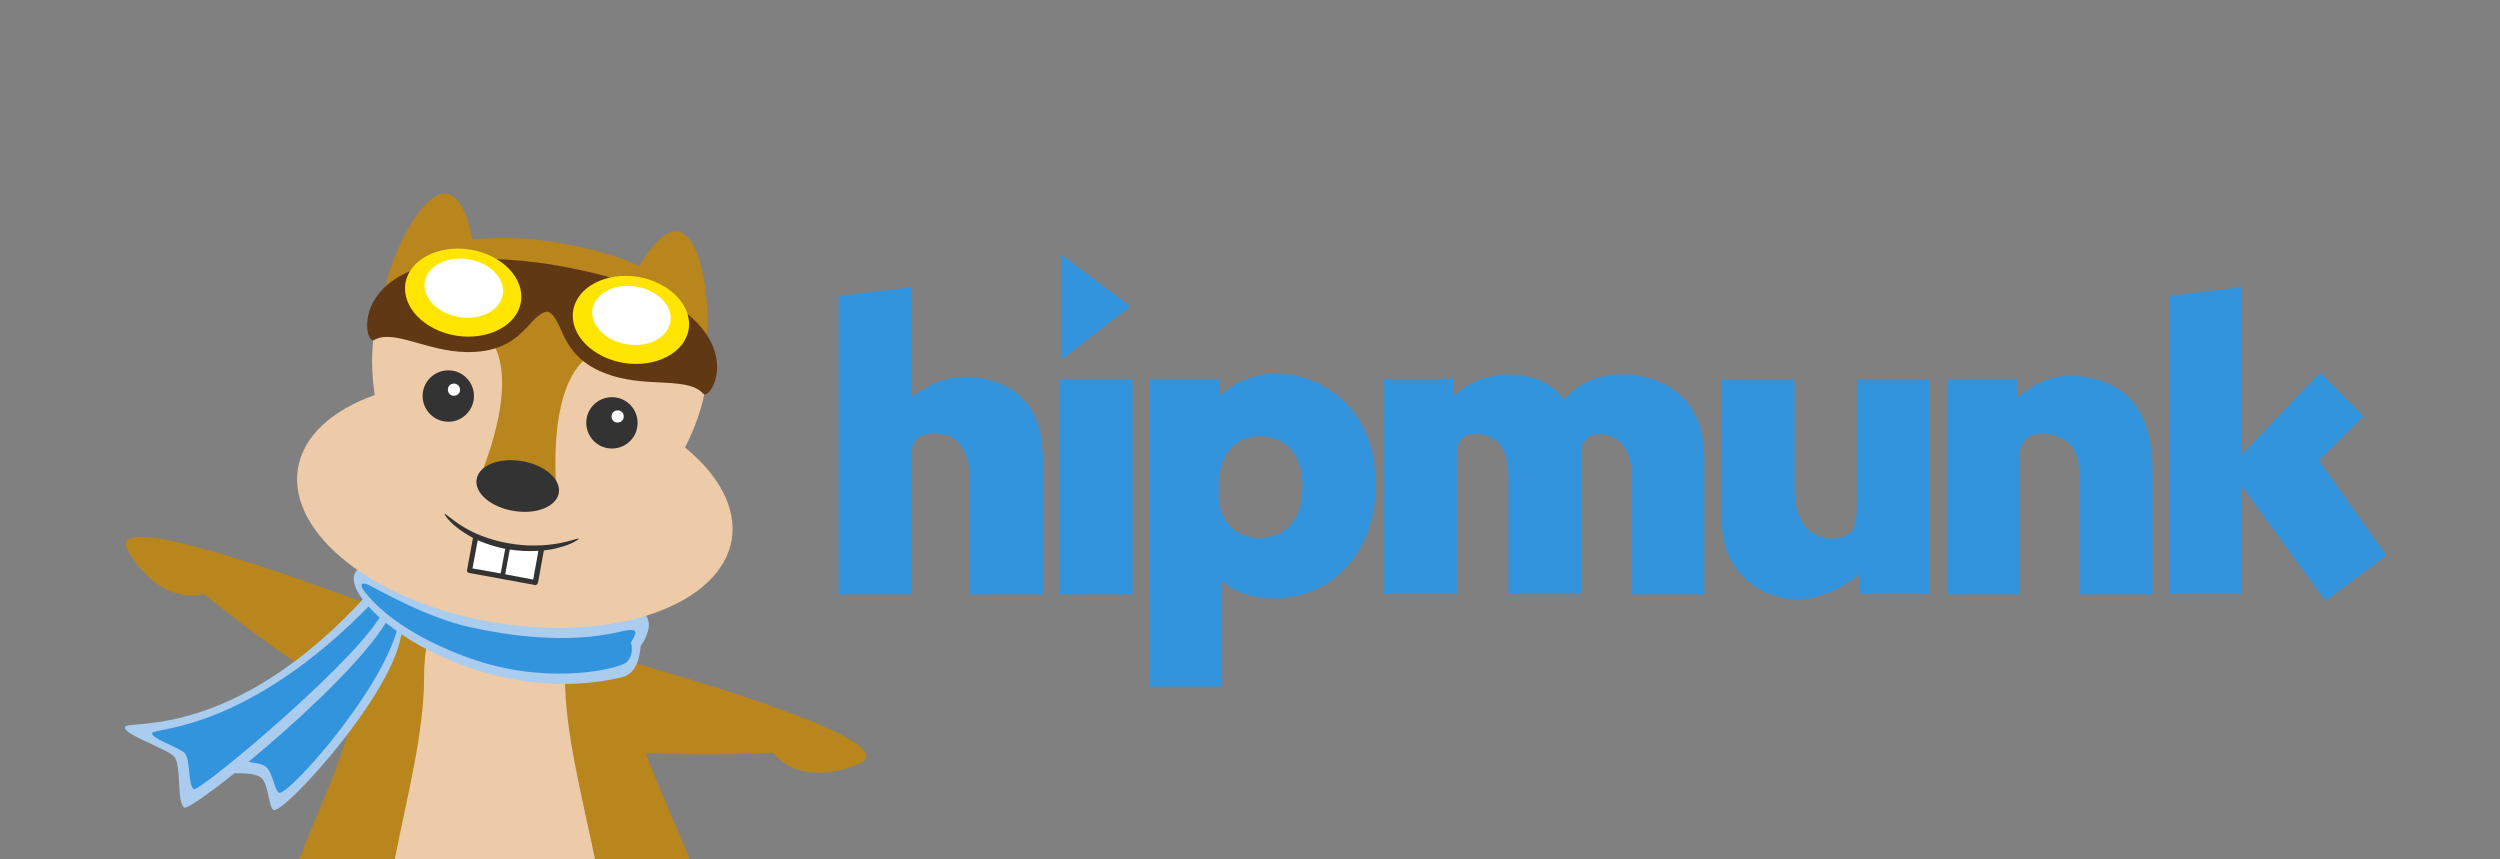 <svg id="Layer_1" xmlns="http://www.w3.org/2000/svg" xmlns:xlink="http://www.w3.org/1999/xlink" viewBox="0 0 1100 378"><rect x="0" y="0" width="1100" height="378" fill="#808080" stroke="none"/><style>.st3{fill:#3394de}.st6{fill:#b8861c}.st7{fill:#edcba8}.st8{fill:#ace}.st11{fill:#333}.st12{fill:#fff}.st14{fill:#ffe500}</style><defs><path id="SVGID_3_" d="M0 0h1100v378H0z"/></defs><clipPath id="SVGID_4_"><use xlink:href="#SVGID_3_" overflow="visible"/></clipPath><g clip-path="url(#SVGID_4_)"><path class="st3" d="M458.8 261.5h-32v-49.8c0-6-1-10.7-3.1-14.2-2.1-3.4-4.4-5.4-6.9-6-2.5-.6-4.5-.8-5.8-.8-6.7 0-10 3.1-10 9.2v61.6h-32V130.2l32-3.9v48.5l1.5-1.1 2.1-1.3c6.4-4.4 13.2-6.6 20.6-6.6 2.2 0 4.5.2 6.7.6 18 3.5 26.9 15.3 26.9 35.3v59.8zM467.2 112.2l30.1 22.6-30.1 23.4zM466.3 166.9h32v94.6h-32zM605.2 214.1c0 12.5-3.3 23.1-9.8 31.8-6.6 8.7-15.1 14.2-25.7 16.5-3.1.5-5.3.8-6.5.8-1.2.1-2.2.1-2.9.1-7.5 0-14.1-1.8-19.8-5.4l-1.5-1.1-1.3-1.1v46.4h-32V166.9h30.7v7.3l3.9-3c6.1-4.5 13.3-6.7 21.5-6.7 8.9 0 17.1 2.7 24.8 8.2 7.7 5.5 13.1 13 16.2 22.5.9 2.8 1.5 5.6 1.9 8.6.3 3 .5 6.5.5 10.3zM573 211c-.5-5.4-2-9.7-4.6-12.8-2.5-3.2-6-5.1-10.3-5.9-1.8-.2-3.1-.4-4-.4-4.9 0-9 1.7-12.3 5.2-3.2 3.4-5.1 8.1-5.6 13.9v6.8c0 5.9 1.7 10.5 5.2 13.9 3.5 3.4 7.8 5.1 13 5.1.6 0 1.8-.1 3.6-.4 4.6-.9 8.2-3.2 10.9-6.8 2.7-3.7 4.1-8.5 4.1-14.5.2-1.8.1-3.1 0-4.1zM750 261.5h-32v-51.3c0-8.4-2.5-14.2-7.4-17.5l-3-1.1c-1.4-.4-2.7-.6-3.8-.6-4.8 0-7.5 2.4-8.1 7.3v63.1h-32v-51c0-5.5-.8-9.8-2.4-12.7-1.6-3-4-4.9-7.3-6-1.5-.5-3-.8-4.5-.8-5.3 0-8.1 2.5-8.5 7.5v62.9h-32v-94.6h30.7v7.5c2.1-2 4.7-3.9 7.7-5.4 3-1.6 6-2.6 9.1-3.2 2.1-.5 4.5-.8 7.3-.8 3.1 0 6.3.4 9.5 1.2 3.2.8 6.1 2.1 8.5 3.7 2.4 1.6 4.6 3.7 6.4 6.1l1.7-1.9c6.4-6.1 14.4-9.2 24.1-9.2 4.4 0 8.8.8 13.3 2.2 15.1 5.4 22.6 17.1 22.6 35.1v59.5zM849 261.3h-30.9v-8.4l-1.9 1.3-2.6 1.9-5.8 3.2c-5.6 2.9-11.3 4.3-17.2 4.3-7.7 0-14.6-2.4-20.6-7.1-6-4.7-9.9-10.9-11.5-18.5-.6-3.4-.9-6.2-.9-8.6V167.1h32v48.1c0 11.6 3.9 18.6 11.6 21 2.1.8 4.2 1 6.4.8 3.6-.4 6.1-1.6 7.4-3.6 1.3-2 2-5.6 2-10.9v-55.4h32v94.2zM947.1 261.5h-32v-49.9c0-6.3-.9-10.9-2.6-13.9-1.8-3-4.7-5.1-8.9-6.2-.3-.1-1-.3-2.2-.5-1.2-.2-2.2-.3-2.9-.3-3 0-5.4.9-7.2 2.6-1.8 1.8-2.6 4-2.6 6.8v61.4h-32v-94.6h30.7v8.2l2.3-1.9c6.9-5.2 14-7.9 21.5-7.9 2.5 0 5.3.3 8.4 1 18.3 3.6 27.5 17.3 27.5 41.1v54.1zM1050 244.4l-26.8 20-36.7-50.3v47.2h-32V130.2l32-3.9v73.6l34.4-36 19.1 19.3-19.7 19.3 29.7 41.9z"/><g><defs><path id="SVGID_5_" d="M54.5 85h327v293h-327z"/></defs><clipPath id="SVGID_6_"><use xlink:href="#SVGID_5_" overflow="visible"/></clipPath><g clip-path="url(#SVGID_6_)"><path class="st6" d="M277 291.1c-1.8-57.9-26.7-61.9-58.6-61.9-26.3 0-49.5 2.7-57.9 36.1-47.2-17.6-115-40.5-103.9-22.4 15.2 24.8 33.1 18.4 33.1 18.4s32.3 26.7 66.6 47.3c-3.4 21.7-15.8 46.3-24.6 69.4h171.7c-6.1-15.3-13.7-31.3-19.2-46.6 30.3 1.3 56.1-.1 56.1-.1s10.5 15.8 37.5 4.9c19.9-8.2-51.5-31-100.8-45.1z"/><path class="st7" d="M261.8 378c-5.6-27.1-13.2-55.9-13.2-79.7 0-65.7-62-65.7-62 0 0 23.7-7.5 52.5-12.9 79.7h88.1z"/><path class="st8" d="M165.7 256.1s-51.5 74.5-71.4 84.7c0 0 16.3-2 20.5 1.3 3.6 2.9 3.3 13.7 5.7 14.3 5.2 1.3 57.7-56.8 56.3-81.5"/><path class="st3" d="M162.8 260.9s-45.5 65.3-63.1 74.1c0 0 13.6-.6 17.3 2.4 3.2 2.5 3.7 10.8 5.9 11.4 4.6 1.1 52.5-53.1 53.2-79.8"/><path class="st8" d="M168.2 254.1c-61.5 72.6-111.6 62.4-113.1 65.7-1.5 3.3 18.4 9.5 21.6 13.2 3.2 3.7 1 19.9 4.3 22.3 3.3 2.4 81.7-61.1 91.8-87.2"/><path class="st3" d="M163.9 265.1c-54.9 56.8-95.8 55-96.9 57.4-1 2.3 11.8 6.3 14.3 8.9 2.5 2.6 1.4 14.1 3.9 15.8 2.5 1.7 77-60.8 83.7-79.2"/><path class="st8" d="M279.4 267.6L158 250.1c-15.5 10.9 48.2 63.7 115.7 47.9 7.9-1.8 8-13.2 8.2-13.8-.1 0 9.6-12.3-2.5-16.6z"/><path class="st3" d="M162.6 257.6c4 1.9 24.9 14.1 44 18.3 30.5 6.8 51.8 5.3 65.2 2.3 8.3-1.9 9.4-1.5 5.8 4.6 0 0 1.7 4.7-1.7 8.4-2.6 2.9-32.7 10.3-65.7-.4-17-5.5-39-16.2-50.2-31-.1 0-3.2-5 2.6-2.2z"/><path class="st7" d="M301.4 196.9c4.4-8.5 7.5-17.4 9-26.1 6.5-39.9-25.5-56.6-65.3-63.1-39.9-6.5-73.8-2.1-80.3 37.8-1.5 8.9-1.4 18.5.1 28.3-18.7 6.7-31.4 17.9-33.8 32.3-4.7 28.9 34.2 59.3 86.9 67.9 52.7 8.6 99.2-7.8 104-36.7 2.1-14-5.8-28.4-20.6-40.4z"/><path class="st6" d="M310.7 150.3c2.2-15.7-1.7-46.7-12.4-48.4-5.5-.9-11.8 6.1-16.9 15.2-10.4-4.9-22.7-8.1-35.9-10.3-13.5-2.2-26.3-2.9-37.6-1.3-2-10.5-5.7-19.3-11.3-20.2-10.9-1.8-24.9 27.6-27.4 42.9-.1.9 30.7 6.8 43.4 17.7 20.2 17.4-2.7 66.9-2.7 66.9l17 5.1v.1h.2l.2.1v-.1l17.8.6s-6.4-55.4 18.7-64.3c26.1-9.3 47.1-3 46.9-4z"/><path class="st11" d="M245.9 216.8c-1 6.1-9.9 9.7-19.9 8-10-1.6-17.3-7.9-16.3-13.9 1-6.1 9.9-9.7 19.9-8 9.9 1.6 17.2 7.8 16.3 13.9zM208.4 176.1c1-6.2-3.2-12-9.3-13-6.2-1-12 3.2-13 9.3-1 6.2 3.2 12 9.3 13 6.1 1.1 11.9-3.1 13-9.3z"/><path class="st12" d="M202.4 171.9c-.2 1.5-1.6 2.4-3.1 2.2-1.5-.2-2.4-1.6-2.2-3.1.2-1.5 1.6-2.4 3.1-2.2 1.4.3 2.4 1.6 2.2 3.1z"/><path class="st11" d="M280.4 187.9c1-6.2-3.2-12-9.3-13-6.2-1-12 3.2-13 9.3-1 6.2 3.2 12 9.3 13 6.2 1 12-3.1 13-9.3z"/><path class="st12" d="M274.4 183.7c-.2 1.5-1.6 2.4-3.1 2.2-1.5-.2-2.4-1.6-2.2-3.1.2-1.5 1.6-2.4 3.1-2.2 1.5.2 2.5 1.6 2.2 3.1z"/><path d="M246 117c-.4-.1-.7-.1-1.1-.2-.7-.1-1.5-.2-2.2-.4-92.6-14-83.4 36.2-78.1 33.2 8.7-4.9 23.1 5 40.5 5.3 25.4.5 27.4-17 35.9-17.8 7.8 3.4 4.1 20.6 28.3 28.2 16.6 5.2 33.4.5 40.1 7.9 4.2 4.6 28.9-40-63.4-56.2z" fill="#603813"/><g><path class="st14" d="M229.2 132.9c-1.7 10.4-14.5 17-28.5 14.8-14-2.3-24-12.6-22.3-23.1 1.7-10.4 14.5-17 28.5-14.8 14 2.3 24 12.6 22.3 23.1z"/><path class="st12" d="M221.2 129.6c-1.1 7-9.8 11.5-19.2 9.9-9.5-1.6-16.2-8.5-15.1-15.5 1.2-7 9.8-11.5 19.2-9.9 9.5 1.5 16.3 8.4 15.1 15.5z"/><g><path class="st14" d="M303 144.9c-1.7 10.4-14.5 17-28.5 14.8-14-2.3-24-12.6-22.3-23.1 1.7-10.4 14.5-17 28.5-14.8 14 2.4 24 12.7 22.3 23.1z"/><path class="st12" d="M295 141.6c-1.2 7-9.8 11.5-19.2 9.9-9.5-1.6-16.2-8.5-15.1-15.5 1.2-7 9.8-11.5 19.2-9.9 9.5 1.6 16.3 8.5 15.1 15.5z"/></g></g><g><path class="st12" d="M237.9 241.8l-2.4 14.5-28.9-5.3 2.4-14.4"/><path class="st11" d="M254.6 237c-.2-.3-3.4 1.1-9 2.1-2.8.5-6.1.9-9.9.9-3.7.1-7.8-.2-12.1-1-4.2-.7-8.2-1.9-11.6-3.2-3.5-1.3-6.4-2.9-8.8-4.4-4.8-3-7.3-5.6-7.5-5.3-.3.2 1.7 3.4 6.5 6.9 1.7 1.2 3.7 2.5 5.9 3.7l-2.6 14.1c-.1.6.2 1.1.8 1.3h.1l29 5.3c.3.1.6 0 .8-.2.2-.2.4-.4.5-.7l2.6-14.3c2.5-.3 4.8-.7 6.7-1.3 5.7-1.4 8.8-3.6 8.6-3.9zm-46.7 13.1l2.3-12.4c.3.1.6.3 1 .4 3.3 1.4 7.1 2.6 11.1 3.4l-2 10.8-12.4-2.2zm26.7 4.9l-12.3-2.3 2-10.9c4 .6 7.9.8 11.5.6.4 0 .8 0 1.1-.1l-2.3 12.7z"/></g></g><path clip-path="url(#SVGID_6_)" fill="none" d="M49.9 36h336.3v341.9H49.9z"/></g></g></svg>